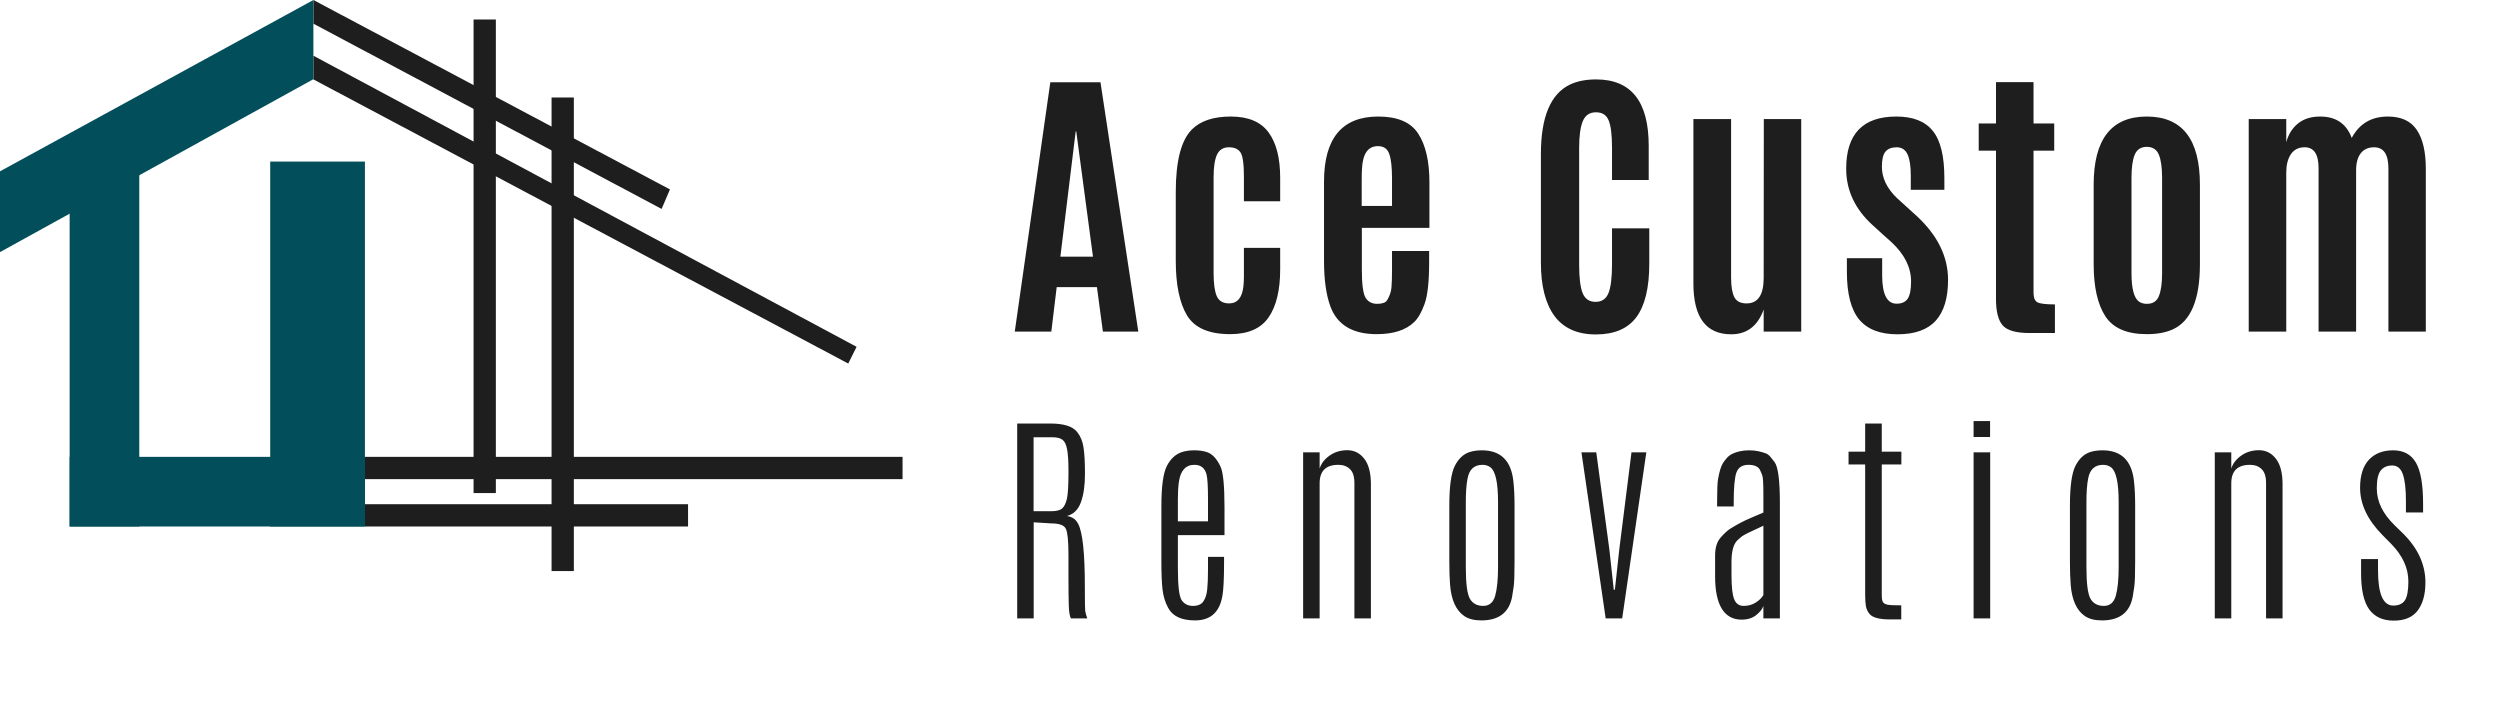 <svg width="965" height="275" viewBox="0 0 965 275" fill="none" xmlns="http://www.w3.org/2000/svg">
<g clip-path="url(#clip0_206_2)">
<rect x="182.796" y="7.527" width="8.602" height="182.796" fill="#1E1E1E"/>
<rect x="212.903" y="37.634" width="8.602" height="182.796" fill="#1E1E1E"/>
<rect x="140.86" y="184.946" width="8.602" height="207.527" transform="rotate(-90 140.86 184.946)" fill="#1E1E1E"/>
<rect x="140.86" y="203.226" width="8.602" height="124.731" transform="rotate(-90 140.86 203.226)" fill="#1E1E1E"/>
<path d="M258.602 73.118L120.968 0V9.14L255.376 80.645L258.602 73.118Z" fill="#1E1E1E"/>
<path d="M330.645 133.871L120.968 21.505V30.645L327.419 140.323L330.645 133.871Z" fill="#1E1E1E"/>
<rect x="26.882" y="62.366" width="26.882" height="140.86" fill="#024E5B"/>
<rect x="104.301" y="62.366" width="36.559" height="140.86" fill="#024E5B"/>
<rect x="140.86" y="176.344" width="26.882" height="113.978" transform="rotate(90 140.86 176.344)" fill="#024E5B"/>
<path d="M120.968 30.567V0L0 66.129V97.312L120.968 30.567Z" fill="#024E5B"/>
<path d="M421.886 99.07L415.433 50.727H415.214L409.308 99.07H421.886ZM391.699 128L405.425 31.75H424.784L439.386 128H425.714L423.417 110.828H407.886L405.808 128H391.699ZM474.845 128.984C466.642 128.984 461.082 126.56 458.166 121.711C455.286 116.862 453.845 109.844 453.845 100.656V74.078C453.845 62.156 455.924 54.117 460.08 49.961C463.398 46.643 468.411 44.984 475.119 44.984C481.827 44.984 486.676 47.026 489.666 51.109C492.655 55.156 494.15 61.008 494.15 68.664V77.688H480.15V68.172C480.15 63.177 479.694 60.042 478.783 58.766C477.908 57.49 476.413 56.852 474.299 56.852C472.184 56.852 470.671 57.8 469.759 59.695C468.884 61.591 468.447 64.49 468.447 68.391V105.359C468.447 109.406 468.848 112.378 469.65 114.273C470.489 116.169 472.093 117.117 474.463 117.117C477.707 117.081 479.549 114.802 479.986 110.281C480.095 109.224 480.15 107.984 480.15 106.562C480.15 106.198 480.15 105.815 480.15 105.414V95.68H494.15V103.992C494.15 112.013 492.655 118.193 489.666 122.531C486.676 126.833 481.736 128.984 474.845 128.984ZM531.414 128.984C522.19 128.984 516.248 125.466 513.586 118.43C511.909 113.945 511.07 108.039 511.07 100.711V70.141C511.07 53.37 518.052 44.984 532.016 44.984C539.453 44.984 544.594 47.19 547.438 51.602C550.318 56.013 551.758 62.284 551.758 70.414V87.969H525.672V104.102C525.672 109.789 526.164 113.417 527.149 114.984C528.133 116.516 529.609 117.281 531.578 117.281C533.547 117.281 534.823 116.826 535.406 115.914C536.391 114.31 536.956 112.669 537.102 110.992C537.248 109.315 537.32 107.018 537.32 104.102V96.883H551.649V101.258C551.649 108.695 551.065 114.036 549.899 117.281C548.732 120.526 547.383 122.878 545.852 124.336C542.643 127.435 537.831 128.984 531.414 128.984ZM525.617 79.492H537.32V68.992C537.32 64.508 536.956 61.3 536.227 59.367C535.534 57.398 534.094 56.414 531.906 56.414C531.87 56.414 531.852 56.414 531.852 56.414C528.06 56.414 526.018 59.312 525.727 65.109C525.654 66.203 525.617 67.625 525.617 69.375V79.492ZM636.622 101.75C636.622 111.047 634.963 117.938 631.645 122.422C628.328 126.87 623.114 129.094 616.005 129.094C608.895 129.094 603.572 126.724 600.036 121.984C596.536 117.208 594.786 110.354 594.786 101.422V59.477C594.786 45.148 598.541 36.198 606.052 32.625C608.822 31.312 612.177 30.656 616.114 30.656C629.64 30.656 636.403 39.188 636.403 56.25V69.484H622.239V57.18C622.239 52.221 621.82 48.685 620.981 46.57C620.143 44.419 618.502 43.344 616.059 43.344C613.617 43.344 611.921 44.474 610.974 46.734C610.026 48.995 609.552 52.458 609.552 57.125V102.078C609.552 107.255 610.007 110.956 610.919 113.18C611.83 115.404 613.489 116.516 615.895 116.516C618.302 116.516 619.961 115.385 620.872 113.125C621.783 110.865 622.239 107.128 622.239 101.914V88.133H636.622V101.75ZM668.253 129.039C658.519 129.039 653.652 122.495 653.652 109.406V45.969H668.199V107.164C668.199 110.555 668.618 113.07 669.456 114.711C670.295 116.315 671.863 117.117 674.159 117.117C678.571 117.117 680.777 113.836 680.777 107.273L680.831 45.969H695.269V128H680.777V119.469C678.48 125.849 674.305 129.039 668.253 129.039ZM712.627 65.109C712.627 51.693 719.08 44.984 731.986 44.984C738.403 44.984 743.088 46.825 746.041 50.508C749.03 54.154 750.525 60.242 750.525 68.773V73.258H737.564V67.844C737.564 64.125 737.145 61.372 736.306 59.586C735.468 57.763 734.064 56.852 732.095 56.852C730.163 56.852 728.723 57.417 727.775 58.547C726.864 59.677 726.408 61.609 726.408 64.344C726.408 68.682 728.34 72.711 732.205 76.43L739.97 83.484C747.955 90.922 751.947 99.107 751.947 108.039C751.947 115.039 750.361 120.289 747.189 123.789C744.017 127.289 739.095 129.039 732.424 129.039C725.752 129.039 720.83 127.143 717.658 123.352C714.486 119.523 712.9 113.398 712.9 104.977V99.672H726.517V106.289C726.517 113.581 728.377 117.227 732.095 117.227C734.064 117.227 735.486 116.589 736.361 115.312C737.236 114 737.674 111.794 737.674 108.695C737.674 103.227 735.158 98.159 730.127 93.492C729.981 93.346 728.796 92.289 726.572 90.32C724.384 88.352 723.108 87.185 722.744 86.82C715.999 80.659 712.627 73.422 712.627 65.109ZM783.359 128.547C778.255 128.547 774.828 127.581 773.078 125.648C771.328 123.68 770.453 120.289 770.453 115.477V58.164H763.781V47.664H770.453V31.695H784.945V47.664H792.93V58.164H784.945V112.961C784.945 114.893 785.438 116.133 786.422 116.68C787.443 117.227 789.703 117.5 793.203 117.5V128.547H783.359ZM828.717 117.281C830.978 117.281 832.509 116.297 833.311 114.328C834.15 112.323 834.569 109.352 834.569 105.414V68.719C834.569 64.708 834.15 61.7 833.311 59.695C832.472 57.69 830.923 56.688 828.663 56.688C826.402 56.688 824.853 57.69 824.014 59.695C823.176 61.664 822.756 64.672 822.756 68.719V105.414C822.756 111.43 823.741 115.112 825.709 116.461C826.512 117.008 827.514 117.281 828.717 117.281ZM828.717 128.984C820.988 128.984 815.629 126.669 812.639 122.039C809.65 117.409 808.155 110.719 808.155 101.969V71.289C808.155 53.753 814.991 44.984 828.663 44.984C842.334 44.984 849.17 53.753 849.17 71.289V101.969C849.17 115.641 845.652 124.044 838.616 127.18C835.918 128.383 832.618 128.984 828.717 128.984ZM921.927 128V65C921.927 59.568 920.086 56.852 916.403 56.852C914.179 56.852 912.466 57.617 911.263 59.148C910.059 60.68 909.458 62.885 909.458 65.766V128H894.966V64.891C894.966 59.531 893.179 56.852 889.606 56.852C887.237 56.852 885.45 57.763 884.247 59.586C883.08 61.372 882.497 63.688 882.497 66.531V128H868.005V45.969H882.497V54.883C883.336 51.82 884.849 49.414 887.036 47.664C889.224 45.878 892.086 44.984 895.622 44.984C901.674 44.984 905.721 47.737 907.763 53.242C910.716 47.737 915.364 44.984 921.708 44.984C926.849 44.984 930.567 46.698 932.864 50.125C935.197 53.552 936.364 58.565 936.364 65.164V128H921.927Z" fill="#1E1E1E"/>
<path d="M412.427 181.645C412.427 177.855 412.241 175.077 411.871 173.31C411.529 171.544 410.931 170.347 410.076 169.72C409.249 169.093 407.924 168.779 406.1 168.779H398.962V197.333H405.63C407.796 197.333 409.263 196.962 410.033 196.221C410.831 195.481 411.429 194.255 411.828 192.545C412.227 190.807 412.427 187.359 412.427 182.201V181.645ZM392.636 163.479H405.416C410.574 163.479 414.022 164.562 415.761 166.728C417.071 168.352 417.898 170.347 418.24 172.712C418.61 175.049 418.796 178.454 418.796 182.928C418.796 187.402 418.268 191.064 417.214 193.913C416.188 196.734 414.407 198.487 411.871 199.171C412.868 199.342 413.709 199.655 414.393 200.111C415.077 200.539 415.689 201.28 416.231 202.334C417.912 205.611 418.753 213.675 418.753 226.527C418.753 231.856 418.796 234.934 418.881 235.76C418.995 236.558 419.266 237.541 419.693 238.71H413.367C412.911 237.855 412.64 236.245 412.555 233.879C412.469 231.486 412.427 227.681 412.427 222.467V214.174C412.427 208.931 412.099 205.597 411.443 204.172C410.817 202.747 408.922 202.035 405.758 202.035L399.005 201.607V238.71H392.636V163.479ZM466.288 201.223V192.631C466.288 187.815 466.103 184.666 465.733 183.184C465.106 180.677 463.538 179.423 461.031 179.423C457.668 179.423 455.673 181.631 455.046 186.048C454.79 187.843 454.662 190.038 454.662 192.631C454.662 192.887 454.662 193.144 454.662 193.4V201.223H466.288ZM448.293 195.367C448.293 187.9 448.977 182.771 450.344 179.978C451.769 177.186 453.679 175.376 456.072 174.55C457.497 174.065 459.136 173.823 460.988 173.823C462.869 173.823 464.493 174.051 465.861 174.507C467.941 175.191 469.694 177.058 471.118 180.107C472.144 182.244 472.657 187.502 472.657 195.879V206.566H454.662V219.475C454.662 226.086 455.146 230.146 456.115 231.657C457.112 233.139 458.566 233.879 460.475 233.879C462.413 233.879 463.766 233.281 464.536 232.084C465.334 230.887 465.818 229.349 465.989 227.468C466.189 225.558 466.288 222.98 466.288 219.731V214.944H472.486V217.038C472.486 223.364 472.272 227.696 471.845 230.032C470.762 236.33 467.243 239.479 461.287 239.479C456.101 239.479 452.653 237.883 450.943 234.692C449.775 232.583 449.034 230.175 448.72 227.468C448.435 224.761 448.293 221.227 448.293 216.867V195.367ZM509.378 180.876C509.948 178.967 511.202 177.314 513.14 175.918C515.106 174.493 517.414 173.78 520.064 173.78C522.715 173.78 524.895 174.878 526.604 177.072C528.314 179.266 529.169 182.557 529.169 186.946V238.71H522.8V186.433C522.8 183.954 522.23 182.173 521.09 181.09C519.979 179.978 518.483 179.423 516.602 179.423C511.786 179.423 509.378 181.802 509.378 186.561V238.71H503.009V174.593H509.378V180.876ZM578.243 193.699C578.243 186.347 577.274 181.916 575.337 180.406C574.482 179.75 573.456 179.423 572.259 179.423C569.01 179.423 567.073 181.232 566.446 184.851C566.018 187.103 565.805 190.052 565.805 193.699V218.919C565.805 225.217 566.332 229.292 567.386 231.144C568.469 232.968 570.179 233.879 572.516 233.879C574.852 233.879 576.391 232.583 577.132 229.99C577.873 227.368 578.243 223.678 578.243 218.919V193.699ZM559.436 195.196C559.436 187.786 560.134 182.686 561.53 179.893C562.926 177.1 564.821 175.305 567.215 174.507C568.64 174.051 570.236 173.823 572.003 173.823C579.212 173.823 583.259 177.741 584.142 185.578C584.456 188.257 584.612 191.463 584.612 195.196V216.696C584.612 221.74 584.498 225.003 584.27 226.485C584.071 227.966 583.871 229.249 583.672 230.332C582.532 236.43 578.571 239.479 571.789 239.479C569.025 239.479 566.816 238.909 565.163 237.769C562.029 235.603 560.219 231.628 559.735 225.843C559.535 223.279 559.436 220.23 559.436 216.696V195.196ZM629.754 174.593H635.482L626.163 238.71H619.795L610.433 174.593H616.161L621.205 212.037L622.915 227.639H623.342L625.052 211.994L629.754 174.593ZM662.799 193.785C662.799 189.14 662.927 186.148 663.184 184.809C663.44 183.441 663.711 182.258 663.996 181.261C664.309 180.235 664.666 179.394 665.064 178.739C665.492 178.083 666.005 177.414 666.603 176.73C667.23 176.046 667.943 175.519 668.741 175.148C669.538 174.749 670.465 174.436 671.519 174.208C672.602 173.951 673.799 173.823 675.109 173.823C676.42 173.823 677.603 173.937 678.657 174.165C679.712 174.393 680.638 174.65 681.436 174.935C682.234 175.22 682.917 175.732 683.487 176.473C684.086 177.186 684.585 177.813 684.983 178.354C686.351 180.206 687.035 185.464 687.035 194.127V238.71H680.666V233.922C680.296 235.062 679.37 236.23 677.888 237.427C676.435 238.596 674.554 239.18 672.246 239.18C668.883 239.18 666.333 237.769 664.594 234.948C662.885 232.098 662.03 227.981 662.03 222.595V214.388C662.03 211.453 662.728 209.173 664.124 207.549C665.549 205.924 666.774 204.785 667.8 204.129C670.507 202.419 673.229 200.995 675.964 199.855C678.7 198.686 680.267 198.017 680.666 197.846V190.665C680.666 186.533 680.51 184.096 680.196 183.355C679.883 182.614 679.626 182.016 679.427 181.56C678.8 180.135 677.289 179.423 674.896 179.423C672.502 179.423 670.949 180.434 670.237 182.458C669.553 184.452 669.211 188.271 669.211 193.913V195.495H662.799V193.785ZM680.666 202.932C675.964 205.07 673.243 206.409 672.502 206.95C671.79 207.492 671.148 208.047 670.579 208.617C669.097 210.099 668.356 212.878 668.356 216.953V222.039C668.356 226.456 668.698 229.534 669.382 231.272C670.066 233.01 671.291 233.879 673.058 233.879C674.825 233.879 676.392 233.438 677.76 232.554C679.127 231.671 680.096 230.716 680.666 229.69V202.932ZM719.952 163.479H726.364V174.336H733.93V179.295H726.364V229.776C726.364 231.058 726.52 231.942 726.834 232.426C727.147 232.911 727.732 233.238 728.586 233.409C729.441 233.58 731.208 233.666 733.887 233.666V239.094H729.441C725.395 239.094 722.787 238.382 721.619 236.957C720.935 236.131 720.479 235.162 720.251 234.05C720.052 232.911 719.952 231.372 719.952 229.434V179.295H713.54V174.336H719.952V163.479ZM761.802 174.593H768.214V238.71H761.802V174.593ZM761.802 162.539H768.171V168.694H761.802V162.539ZM817.801 193.699C817.801 186.347 816.832 181.916 814.895 180.406C814.04 179.75 813.014 179.423 811.817 179.423C808.569 179.423 806.631 181.232 806.004 184.851C805.576 187.103 805.363 190.052 805.363 193.699V218.919C805.363 225.217 805.89 229.292 806.944 231.144C808.027 232.968 809.737 233.879 812.074 233.879C814.41 233.879 815.949 232.583 816.69 229.99C817.431 227.368 817.801 223.678 817.801 218.919V193.699ZM798.994 195.196C798.994 187.786 799.692 182.686 801.088 179.893C802.485 177.1 804.38 175.305 806.773 174.507C808.198 174.051 809.794 173.823 811.561 173.823C818.77 173.823 822.817 177.741 823.7 185.578C824.014 188.257 824.17 191.463 824.17 195.196V216.696C824.17 221.74 824.056 225.003 823.828 226.485C823.629 227.966 823.429 229.249 823.23 230.332C822.09 236.43 818.129 239.479 811.347 239.479C808.583 239.479 806.374 238.909 804.721 237.769C801.587 235.603 799.777 231.628 799.293 225.843C799.093 223.279 798.994 220.23 798.994 216.696V195.196ZM861.276 180.876C861.846 178.967 863.1 177.314 865.038 175.918C867.004 174.493 869.312 173.78 871.962 173.78C874.612 173.78 876.792 174.878 878.502 177.072C880.212 179.266 881.067 182.557 881.067 186.946V238.71H874.698V186.433C874.698 183.954 874.128 182.173 872.988 181.09C871.877 179.978 870.381 179.423 868.5 179.423C863.684 179.423 861.276 181.802 861.276 186.561V238.71H854.907V174.593H861.276V180.876ZM910.992 188.271C910.992 183.541 912.117 179.95 914.368 177.499C916.648 175.049 919.783 173.823 923.772 173.823C927.762 173.823 930.683 175.405 932.535 178.568C934.387 181.731 935.313 187.003 935.313 194.383V197.803H928.688V193.229C928.688 188.698 928.289 185.307 927.491 183.056C926.722 180.805 925.354 179.679 923.387 179.679C921.45 179.679 919.968 180.335 918.942 181.645C917.945 182.928 917.446 185.165 917.446 188.356C917.446 188.442 917.446 188.527 917.446 188.613C917.446 193.6 919.768 198.344 924.413 202.847L927.705 206.053C933.375 211.723 936.211 217.978 936.211 224.818C936.211 229.377 935.228 232.982 933.261 235.632C931.295 238.254 928.203 239.564 923.986 239.564C919.768 239.564 916.605 238.111 914.497 235.205C912.416 232.298 911.376 227.667 911.376 221.313V215.798H917.916V220.201C917.916 229.235 919.882 233.751 923.815 233.751C925.924 233.751 927.42 233.067 928.303 231.699C929.187 230.332 929.628 227.909 929.628 224.433C929.628 219.275 927.405 214.431 922.96 209.9L919.583 206.48C913.855 200.667 910.992 194.597 910.992 188.271Z" fill="#1E1E1E"/>
</g>
<defs>
<clipPath id="clip0_206_2">
<rect width="965" height="275" fill="white"/>
</clipPath>
</defs>
</svg>
